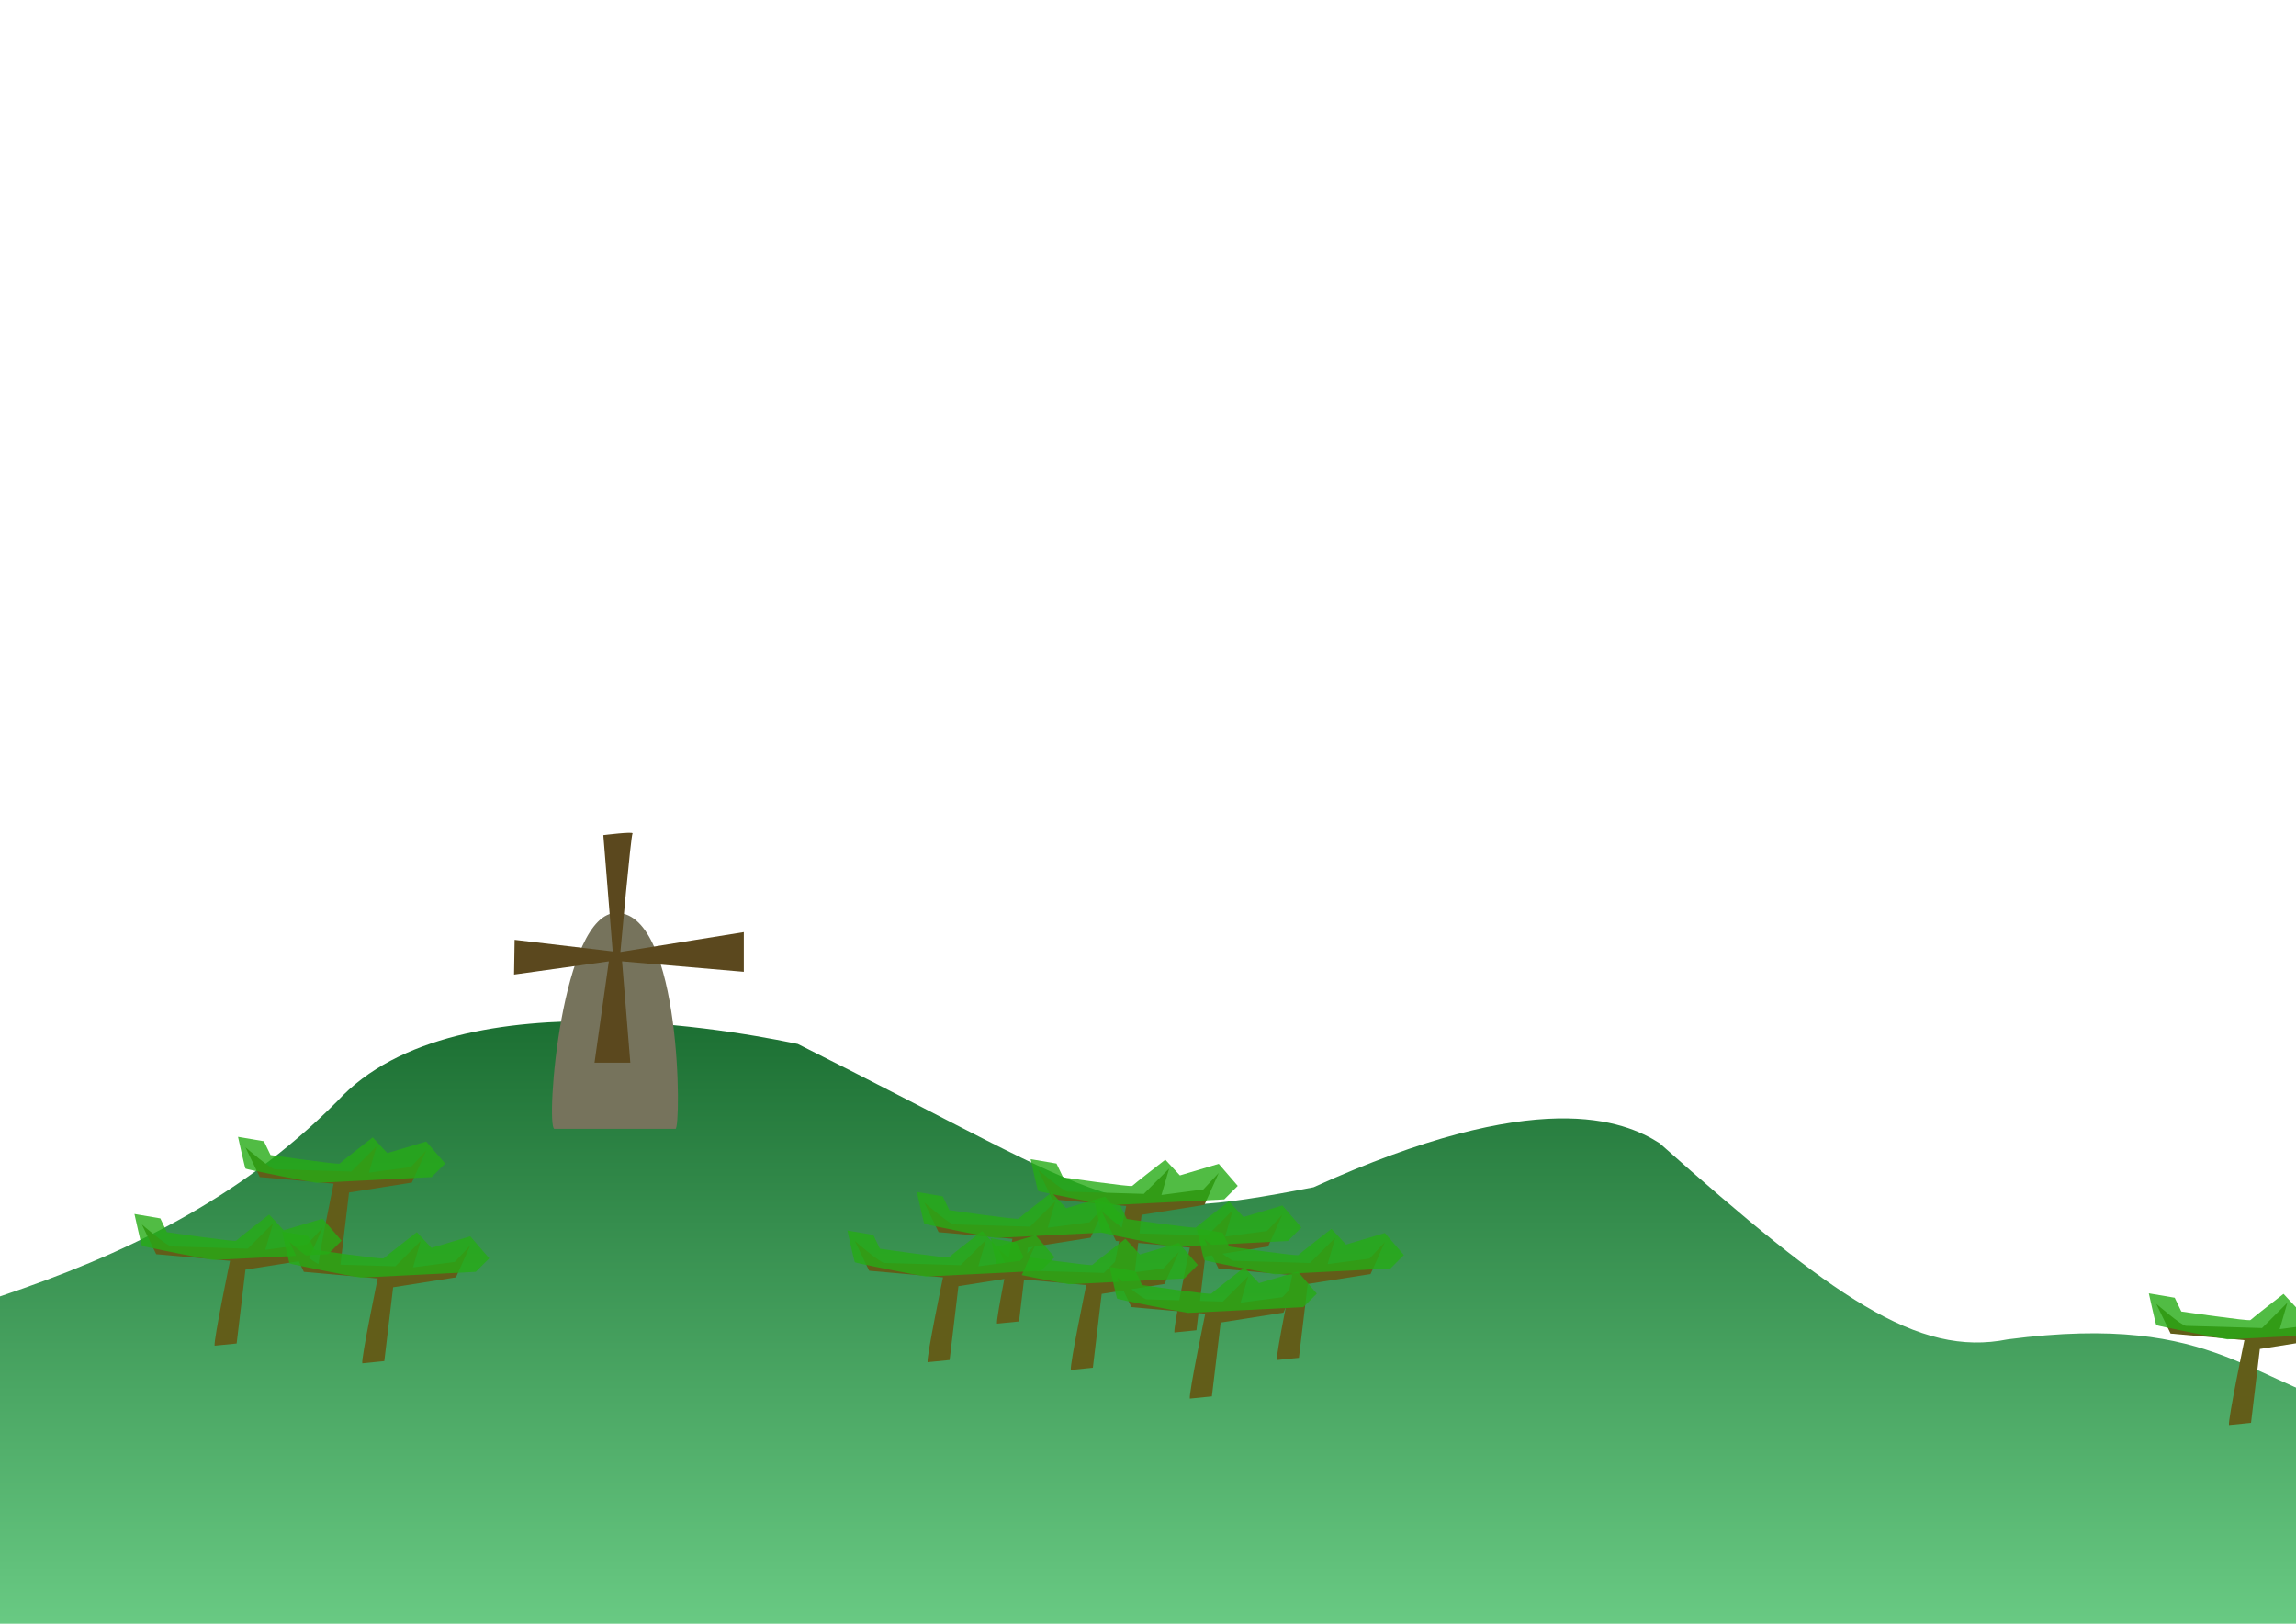 <?xml version="1.0" encoding="UTF-8" standalone="no"?>
<!-- Created with Inkscape (http://www.inkscape.org/) -->
<svg
   xmlns:dc="http://purl.org/dc/elements/1.1/"
   xmlns:cc="http://creativecommons.org/ns#"
   xmlns:rdf="http://www.w3.org/1999/02/22-rdf-syntax-ns#"
   xmlns:svg="http://www.w3.org/2000/svg"
   xmlns="http://www.w3.org/2000/svg"
   xmlns:xlink="http://www.w3.org/1999/xlink"
   xmlns:sodipodi="http://sodipodi.sourceforge.net/DTD/sodipodi-0.dtd"
   xmlns:inkscape="http://www.inkscape.org/namespaces/inkscape"
   width="1052.362"
   height="744.094"
   id="svg3874"
   sodipodi:version="0.32"
   inkscape:version="0.46"
   version="1.0"
   sodipodi:docname="hills.svg"
   inkscape:output_extension="org.inkscape.output.svg.inkscape"
   inkscape:export-filename="/home/siim/dev/magic/img/hills.png"
   inkscape:export-xdpi="90"
   inkscape:export-ydpi="90">
  <defs
     id="defs3876">
    <linearGradient
       id="linearGradient4397">
      <stop
         style="stop-color:#09591f;stop-opacity:1;"
         offset="0"
         id="stop4399" />
      <stop
         style="stop-color:#78dc93;stop-opacity:1;"
         offset="1"
         id="stop4401" />
    </linearGradient>
    <inkscape:perspective
       sodipodi:type="inkscape:persp3d"
       inkscape:vp_x="0 : 526.18109 : 1"
       inkscape:vp_y="0 : 1000 : 0"
       inkscape:vp_z="744.09448 : 526.18109 : 1"
       inkscape:persp3d-origin="372.04724 : 350.78739 : 1"
       id="perspective3882" />
    <linearGradient
       inkscape:collect="always"
       xlink:href="#linearGradient4397"
       id="linearGradient4407"
       x1="0"
       y1="400"
       x2="0"
       y2="800"
       gradientUnits="userSpaceOnUse" />
  </defs>
  <sodipodi:namedview
     id="base"
     pagecolor="#ffffff"
     bordercolor="#666666"
     borderopacity="1.0"
     gridtolerance="10000"
     guidetolerance="10"
     objecttolerance="10"
     inkscape:pageopacity="0.0"
     inkscape:pageshadow="2"
     inkscape:zoom="0.98994949"
     inkscape:cx="1228.2638"
     inkscape:cy="161.45347"
     inkscape:document-units="px"
     inkscape:current-layer="layer1"
     showgrid="false"
     inkscape:window-width="1920"
     inkscape:window-height="1112"
     inkscape:window-x="0"
     inkscape:window-y="29" />
  <g
     inkscape:label="Layer 1"
     inkscape:groupmode="layer"
     id="layer1">
    <path
       style="fill:url(#linearGradient4407);fill-rule:evenodd;stroke:none;stroke-width:1px;stroke-linecap:butt;stroke-linejoin:miter;stroke-opacity:1;fill-opacity:1"
       d="M 0,594.094 C 55.929,575.321 109.328,550.222 154.553,504.688 C 210.039,444.118 353.931,476.154 365.675,478.424 C 514.976,553.193 508.723,562.171 602.051,544.084 C 705.029,497.261 744.46,513.557 760.645,523.881 C 840.359,594.765 878.923,622.102 920.249,613.785 C 1018.337,600.973 1031.424,635.975 1086.924,647.12 C 1235.524,686.207 1241.814,650.15 1267.741,619.846 C 1289.813,604.396 1326.268,453.953 1329.361,443.069 C 1344.645,389.271 1411.197,347.054 1404.112,372.358 C 1445.202,375.217 1489.381,371.209 1507.148,425.896 C 1519.635,504.038 1535.756,542.205 1553.615,561.257 C 1566.603,585.069 1685.94,605.266 1688.975,605.704 C 1740.291,613.106 1830.413,577.625 1829.386,577.419 C 1891.186,555.873 1913.355,609.113 2000,594.094 L 2000,744.094 L 0,744.094 L 0,594.094 z"
       id="path4395"
       sodipodi:nodetypes="ccccccccscccsccccc" />
    <g
       id="g4413">
      <path
         id="path4409"
         d="M 509.117,591.561 C 508.612,589.036 516.188,552.671 516.188,552.671 L 482.348,549.64 L 475.782,536.003 C 475.782,536.003 487.399,546.105 489.419,546.105 C 491.439,546.105 524.269,547.115 524.269,547.115 L 535.886,535.498 L 532.35,547.62 L 551.543,545.094 L 558.614,537.518 L 552.048,552.165 L 523.259,556.711 L 519.218,590.551 L 509.117,591.561 z"
         style="fill:#625d19;fill-rule:evenodd;stroke:none;stroke-width:1px;stroke-linecap:butt;stroke-linejoin:miter;stroke-opacity:1;fill-opacity:1" />
      <path
         id="path4411"
         d="M 475.782,545.726 C 475.403,544.968 472.373,531.205 472.373,531.205 L 484.242,533.225 L 487.272,539.539 C 487.272,539.539 518.461,544.084 518.966,543.453 C 519.471,542.822 534.118,531.457 534.118,531.457 L 540.81,538.655 L 558.614,533.351 L 567.327,543.453 L 561.14,549.64 C 561.14,549.64 509.243,552.292 508.359,552.292 C 507.475,552.292 475.656,546.105 475.782,545.726 z"
         style="fill:#26ab16;fill-rule:evenodd;stroke:none;stroke-width:1px;stroke-linecap:butt;stroke-linejoin:miter;stroke-opacity:1;fill-opacity:1;opacity:0.8" />
    </g>
    <g
       id="g4417"
       transform="translate(-52.149,15.026)">
      <path
         id="path4419"
         d="M 509.117,591.561 C 508.612,589.036 516.188,552.671 516.188,552.671 L 482.348,549.64 L 475.782,536.003 C 475.782,536.003 487.399,546.105 489.419,546.105 C 491.439,546.105 524.269,547.115 524.269,547.115 L 535.886,535.498 L 532.35,547.62 L 551.543,545.094 L 558.614,537.518 L 552.048,552.165 L 523.259,556.711 L 519.218,590.551 L 509.117,591.561 z"
         style="fill:#625d19;fill-opacity:1;fill-rule:evenodd;stroke:none;stroke-width:1px;stroke-linecap:butt;stroke-linejoin:miter;stroke-opacity:1" />
      <path
         id="path4421"
         d="M 475.782,545.726 C 475.403,544.968 472.373,531.205 472.373,531.205 L 484.242,533.225 L 487.272,539.539 C 487.272,539.539 518.461,544.084 518.966,543.453 C 519.471,542.822 534.118,531.457 534.118,531.457 L 540.81,538.655 L 558.614,533.351 L 567.327,543.453 L 561.14,549.64 C 561.14,549.64 509.243,552.292 508.359,552.292 C 507.475,552.292 475.656,546.105 475.782,545.726 z"
         style="opacity:0.8;fill:#26ab16;fill-opacity:1;fill-rule:evenodd;stroke:none;stroke-width:1px;stroke-linecap:butt;stroke-linejoin:miter;stroke-opacity:1" />
    </g>
    <g
       id="g4423"
       transform="translate(29.168,19.067)">
      <path
         id="path4425"
         d="M 509.117,591.561 C 508.612,589.036 516.188,552.671 516.188,552.671 L 482.348,549.64 L 475.782,536.003 C 475.782,536.003 487.399,546.105 489.419,546.105 C 491.439,546.105 524.269,547.115 524.269,547.115 L 535.886,535.498 L 532.35,547.62 L 551.543,545.094 L 558.614,537.518 L 552.048,552.165 L 523.259,556.711 L 519.218,590.551 L 509.117,591.561 z"
         style="fill:#625d19;fill-opacity:1;fill-rule:evenodd;stroke:none;stroke-width:1px;stroke-linecap:butt;stroke-linejoin:miter;stroke-opacity:1" />
      <path
         id="path4427"
         d="M 475.782,545.726 C 475.403,544.968 472.373,531.205 472.373,531.205 L 484.242,533.225 L 487.272,539.539 C 487.272,539.539 518.461,544.084 518.966,543.453 C 519.471,542.822 534.118,531.457 534.118,531.457 L 540.81,538.655 L 558.614,533.351 L 567.327,543.453 L 561.14,549.64 C 561.14,549.64 509.243,552.292 508.359,552.292 C 507.475,552.292 475.656,546.105 475.782,545.726 z"
         style="opacity:0.8;fill:#26ab16;fill-opacity:1;fill-rule:evenodd;stroke:none;stroke-width:1px;stroke-linecap:butt;stroke-linejoin:miter;stroke-opacity:1" />
    </g>
    <g
       id="g4429"
       transform="translate(-18.309,36.239)">
      <path
         id="path4431"
         d="M 509.117,591.561 C 508.612,589.036 516.188,552.671 516.188,552.671 L 482.348,549.64 L 475.782,536.003 C 475.782,536.003 487.399,546.105 489.419,546.105 C 491.439,546.105 524.269,547.115 524.269,547.115 L 535.886,535.498 L 532.35,547.62 L 551.543,545.094 L 558.614,537.518 L 552.048,552.165 L 523.259,556.711 L 519.218,590.551 L 509.117,591.561 z"
         style="fill:#625d19;fill-opacity:1;fill-rule:evenodd;stroke:none;stroke-width:1px;stroke-linecap:butt;stroke-linejoin:miter;stroke-opacity:1" />
      <path
         id="path4433"
         d="M 475.782,545.726 C 475.403,544.968 472.373,531.205 472.373,531.205 L 484.242,533.225 L 487.272,539.539 C 487.272,539.539 518.461,544.084 518.966,543.453 C 519.471,542.822 534.118,531.457 534.118,531.457 L 540.81,538.655 L 558.614,533.351 L 567.327,543.453 L 561.14,549.64 C 561.14,549.64 509.243,552.292 508.359,552.292 C 507.475,552.292 475.656,546.105 475.782,545.726 z"
         style="opacity:0.8;fill:#26ab16;fill-opacity:1;fill-rule:evenodd;stroke:none;stroke-width:1px;stroke-linecap:butt;stroke-linejoin:miter;stroke-opacity:1" />
    </g>
    <g
       id="g4435"
       transform="translate(-83.969,32.704)">
      <path
         id="path4437"
         d="M 509.117,591.561 C 508.612,589.036 516.188,552.671 516.188,552.671 L 482.348,549.64 L 475.782,536.003 C 475.782,536.003 487.399,546.105 489.419,546.105 C 491.439,546.105 524.269,547.115 524.269,547.115 L 535.886,535.498 L 532.35,547.62 L 551.543,545.094 L 558.614,537.518 L 552.048,552.165 L 523.259,556.711 L 519.218,590.551 L 509.117,591.561 z"
         style="fill:#625d19;fill-opacity:1;fill-rule:evenodd;stroke:none;stroke-width:1px;stroke-linecap:butt;stroke-linejoin:miter;stroke-opacity:1" />
      <path
         id="path4439"
         d="M 475.782,545.726 C 475.403,544.968 472.373,531.205 472.373,531.205 L 484.242,533.225 L 487.272,539.539 C 487.272,539.539 518.461,544.084 518.966,543.453 C 519.471,542.822 534.118,531.457 534.118,531.457 L 540.81,538.655 L 558.614,533.351 L 567.327,543.453 L 561.14,549.64 C 561.14,549.64 509.243,552.292 508.359,552.292 C 507.475,552.292 475.656,546.105 475.782,545.726 z"
         style="opacity:0.8;fill:#26ab16;fill-opacity:1;fill-rule:evenodd;stroke:none;stroke-width:1px;stroke-linecap:butt;stroke-linejoin:miter;stroke-opacity:1" />
    </g>
    <g
       id="g4441"
       transform="translate(76.14,31.694)">
      <path
         id="path4443"
         d="M 509.117,591.561 C 508.612,589.036 516.188,552.671 516.188,552.671 L 482.348,549.64 L 475.782,536.003 C 475.782,536.003 487.399,546.105 489.419,546.105 C 491.439,546.105 524.269,547.115 524.269,547.115 L 535.886,535.498 L 532.35,547.62 L 551.543,545.094 L 558.614,537.518 L 552.048,552.165 L 523.259,556.711 L 519.218,590.551 L 509.117,591.561 z"
         style="fill:#625d19;fill-opacity:1;fill-rule:evenodd;stroke:none;stroke-width:1px;stroke-linecap:butt;stroke-linejoin:miter;stroke-opacity:1" />
      <path
         id="path4445"
         d="M 475.782,545.726 C 475.403,544.968 472.373,531.205 472.373,531.205 L 484.242,533.225 L 487.272,539.539 C 487.272,539.539 518.461,544.084 518.966,543.453 C 519.471,542.822 534.118,531.457 534.118,531.457 L 540.81,538.655 L 558.614,533.351 L 567.327,543.453 L 561.14,549.64 C 561.14,549.64 509.243,552.292 508.359,552.292 C 507.475,552.292 475.656,546.105 475.782,545.726 z"
         style="opacity:0.8;fill:#26ab16;fill-opacity:1;fill-rule:evenodd;stroke:none;stroke-width:1px;stroke-linecap:butt;stroke-linejoin:miter;stroke-opacity:1" />
    </g>
    <g
       id="g4447"
       transform="translate(36.239,49.371)">
      <path
         id="path4449"
         d="M 509.117,591.561 C 508.612,589.036 516.188,552.671 516.188,552.671 L 482.348,549.64 L 475.782,536.003 C 475.782,536.003 487.399,546.105 489.419,546.105 C 491.439,546.105 524.269,547.115 524.269,547.115 L 535.886,535.498 L 532.35,547.62 L 551.543,545.094 L 558.614,537.518 L 552.048,552.165 L 523.259,556.711 L 519.218,590.551 L 509.117,591.561 z"
         style="fill:#625d19;fill-opacity:1;fill-rule:evenodd;stroke:none;stroke-width:1px;stroke-linecap:butt;stroke-linejoin:miter;stroke-opacity:1" />
      <path
         id="path4451"
         d="M 475.782,545.726 C 475.403,544.968 472.373,531.205 472.373,531.205 L 484.242,533.225 L 487.272,539.539 C 487.272,539.539 518.461,544.084 518.966,543.453 C 519.471,542.822 534.118,531.457 534.118,531.457 L 540.81,538.655 L 558.614,533.351 L 567.327,543.453 L 561.14,549.64 C 561.14,549.64 509.243,552.292 508.359,552.292 C 507.475,552.292 475.656,546.105 475.782,545.726 z"
         style="opacity:0.8;fill:#26ab16;fill-opacity:1;fill-rule:evenodd;stroke:none;stroke-width:1px;stroke-linecap:butt;stroke-linejoin:miter;stroke-opacity:1" />
    </g>
    <g
       id="g4453"
       transform="translate(1044.877,33.209)">
      <path
         id="path4455"
         d="M 509.117,591.561 C 508.612,589.036 516.188,552.671 516.188,552.671 L 482.348,549.64 L 475.782,536.003 C 475.782,536.003 487.399,546.105 489.419,546.105 C 491.439,546.105 524.269,547.115 524.269,547.115 L 535.886,535.498 L 532.35,547.62 L 551.543,545.094 L 558.614,537.518 L 552.048,552.165 L 523.259,556.711 L 519.218,590.551 L 509.117,591.561 z"
         style="fill:#625d19;fill-opacity:1;fill-rule:evenodd;stroke:none;stroke-width:1px;stroke-linecap:butt;stroke-linejoin:miter;stroke-opacity:1" />
      <path
         id="path4457"
         d="M 475.782,545.726 C 475.403,544.968 472.373,531.205 472.373,531.205 L 484.242,533.225 L 487.272,539.539 C 487.272,539.539 518.461,544.084 518.966,543.453 C 519.471,542.822 534.118,531.457 534.118,531.457 L 540.81,538.655 L 558.614,533.351 L 567.327,543.453 L 561.14,549.64 C 561.14,549.64 509.243,552.292 508.359,552.292 C 507.475,552.292 475.656,546.105 475.782,545.726 z"
         style="opacity:0.8;fill:#26ab16;fill-opacity:1;fill-rule:evenodd;stroke:none;stroke-width:1px;stroke-linecap:butt;stroke-linejoin:miter;stroke-opacity:1" />
    </g>
    <g
       id="g4459"
       transform="translate(1104.476,54.422)">
      <path
         id="path4461"
         d="M 509.117,591.561 C 508.612,589.036 516.188,552.671 516.188,552.671 L 482.348,549.64 L 475.782,536.003 C 475.782,536.003 487.399,546.105 489.419,546.105 C 491.439,546.105 524.269,547.115 524.269,547.115 L 535.886,535.498 L 532.35,547.62 L 551.543,545.094 L 558.614,537.518 L 552.048,552.165 L 523.259,556.711 L 519.218,590.551 L 509.117,591.561 z"
         style="fill:#625d19;fill-opacity:1;fill-rule:evenodd;stroke:none;stroke-width:1px;stroke-linecap:butt;stroke-linejoin:miter;stroke-opacity:1" />
      <path
         id="path4463"
         d="M 475.782,545.726 C 475.403,544.968 472.373,531.205 472.373,531.205 L 484.242,533.225 L 487.272,539.539 C 487.272,539.539 518.461,544.084 518.966,543.453 C 519.471,542.822 534.118,531.457 534.118,531.457 L 540.81,538.655 L 558.614,533.351 L 567.327,543.453 L 561.14,549.64 C 561.14,549.64 509.243,552.292 508.359,552.292 C 507.475,552.292 475.656,546.105 475.782,545.726 z"
         style="opacity:0.8;fill:#26ab16;fill-opacity:1;fill-rule:evenodd;stroke:none;stroke-width:1px;stroke-linecap:butt;stroke-linejoin:miter;stroke-opacity:1" />
    </g>
    <g
       id="g4465"
       transform="translate(1052.958,66.544)">
      <path
         id="path4467"
         d="M 509.117,591.561 C 508.612,589.036 516.188,552.671 516.188,552.671 L 482.348,549.64 L 475.782,536.003 C 475.782,536.003 487.399,546.105 489.419,546.105 C 491.439,546.105 524.269,547.115 524.269,547.115 L 535.886,535.498 L 532.35,547.62 L 551.543,545.094 L 558.614,537.518 L 552.048,552.165 L 523.259,556.711 L 519.218,590.551 L 509.117,591.561 z"
         style="fill:#625d19;fill-opacity:1;fill-rule:evenodd;stroke:none;stroke-width:1px;stroke-linecap:butt;stroke-linejoin:miter;stroke-opacity:1" />
      <path
         id="path4469"
         d="M 475.782,545.726 C 475.403,544.968 472.373,531.205 472.373,531.205 L 484.242,533.225 L 487.272,539.539 C 487.272,539.539 518.461,544.084 518.966,543.453 C 519.471,542.822 534.118,531.457 534.118,531.457 L 540.81,538.655 L 558.614,533.351 L 567.327,543.453 L 561.14,549.64 C 561.14,549.64 509.243,552.292 508.359,552.292 C 507.475,552.292 475.656,546.105 475.782,545.726 z"
         style="opacity:0.8;fill:#26ab16;fill-opacity:1;fill-rule:evenodd;stroke:none;stroke-width:1px;stroke-linecap:butt;stroke-linejoin:miter;stroke-opacity:1" />
    </g>
    <g
       id="g4471"
       transform="translate(1001.44,79.676)">
      <path
         id="path4473"
         d="M 509.117,591.561 C 508.612,589.036 516.188,552.671 516.188,552.671 L 482.348,549.64 L 475.782,536.003 C 475.782,536.003 487.399,546.105 489.419,546.105 C 491.439,546.105 524.269,547.115 524.269,547.115 L 535.886,535.498 L 532.35,547.62 L 551.543,545.094 L 558.614,537.518 L 552.048,552.165 L 523.259,556.711 L 519.218,590.551 L 509.117,591.561 z"
         style="fill:#625d19;fill-opacity:1;fill-rule:evenodd;stroke:none;stroke-width:1px;stroke-linecap:butt;stroke-linejoin:miter;stroke-opacity:1" />
      <path
         id="path4475"
         d="M 475.782,545.726 C 475.403,544.968 472.373,531.205 472.373,531.205 L 484.242,533.225 L 487.272,539.539 C 487.272,539.539 518.461,544.084 518.966,543.453 C 519.471,542.822 534.118,531.457 534.118,531.457 L 540.81,538.655 L 558.614,533.351 L 567.327,543.453 L 561.14,549.64 C 561.14,549.64 509.243,552.292 508.359,552.292 C 507.475,552.292 475.656,546.105 475.782,545.726 z"
         style="opacity:0.8;fill:#26ab16;fill-opacity:1;fill-rule:evenodd;stroke:none;stroke-width:1px;stroke-linecap:butt;stroke-linejoin:miter;stroke-opacity:1" />
    </g>
    <g
       id="g4477"
       transform="translate(512.526,61.493)">
      <path
         id="path4479"
         d="M 509.117,591.561 C 508.612,589.036 516.188,552.671 516.188,552.671 L 482.348,549.64 L 475.782,536.003 C 475.782,536.003 487.399,546.105 489.419,546.105 C 491.439,546.105 524.269,547.115 524.269,547.115 L 535.886,535.498 L 532.35,547.62 L 551.543,545.094 L 558.614,537.518 L 552.048,552.165 L 523.259,556.711 L 519.218,590.551 L 509.117,591.561 z"
         style="fill:#625d19;fill-opacity:1;fill-rule:evenodd;stroke:none;stroke-width:1px;stroke-linecap:butt;stroke-linejoin:miter;stroke-opacity:1" />
      <path
         id="path4481"
         d="M 475.782,545.726 C 475.403,544.968 472.373,531.205 472.373,531.205 L 484.242,533.225 L 487.272,539.539 C 487.272,539.539 518.461,544.084 518.966,543.453 C 519.471,542.822 534.118,531.457 534.118,531.457 L 540.81,538.655 L 558.614,533.351 L 567.327,543.453 L 561.14,549.64 C 561.14,549.64 509.243,552.292 508.359,552.292 C 507.475,552.292 475.656,546.105 475.782,545.726 z"
         style="opacity:0.8;fill:#26ab16;fill-opacity:1;fill-rule:evenodd;stroke:none;stroke-width:1px;stroke-linecap:butt;stroke-linejoin:miter;stroke-opacity:1" />
    </g>
    <g
       id="g4483"
       transform="translate(1396.41,84.727)">
      <path
         id="path4485"
         d="M 509.117,591.561 C 508.612,589.036 516.188,552.671 516.188,552.671 L 482.348,549.64 L 475.782,536.003 C 475.782,536.003 487.399,546.105 489.419,546.105 C 491.439,546.105 524.269,547.115 524.269,547.115 L 535.886,535.498 L 532.35,547.62 L 551.543,545.094 L 558.614,537.518 L 552.048,552.165 L 523.259,556.711 L 519.218,590.551 L 509.117,591.561 z"
         style="fill:#625d19;fill-opacity:1;fill-rule:evenodd;stroke:none;stroke-width:1px;stroke-linecap:butt;stroke-linejoin:miter;stroke-opacity:1" />
      <path
         id="path4487"
         d="M 475.782,545.726 C 475.403,544.968 472.373,531.205 472.373,531.205 L 484.242,533.225 L 487.272,539.539 C 487.272,539.539 518.461,544.084 518.966,543.453 C 519.471,542.822 534.118,531.457 534.118,531.457 L 540.81,538.655 L 558.614,533.351 L 567.327,543.453 L 561.14,549.64 C 561.14,549.64 509.243,552.292 508.359,552.292 C 507.475,552.292 475.656,546.105 475.782,545.726 z"
         style="opacity:0.8;fill:#26ab16;fill-opacity:1;fill-rule:evenodd;stroke:none;stroke-width:1px;stroke-linecap:butt;stroke-linejoin:miter;stroke-opacity:1" />
    </g>
    <g
       id="g4489"
       transform="translate(-363.276,-10.228)">
      <path
         id="path4491"
         d="M 509.117,591.561 C 508.612,589.036 516.188,552.671 516.188,552.671 L 482.348,549.64 L 475.782,536.003 C 475.782,536.003 487.399,546.105 489.419,546.105 C 491.439,546.105 524.269,547.115 524.269,547.115 L 535.886,535.498 L 532.35,547.62 L 551.543,545.094 L 558.614,537.518 L 552.048,552.165 L 523.259,556.711 L 519.218,590.551 L 509.117,591.561 z"
         style="fill:#625d19;fill-opacity:1;fill-rule:evenodd;stroke:none;stroke-width:1px;stroke-linecap:butt;stroke-linejoin:miter;stroke-opacity:1" />
      <path
         id="path4493"
         d="M 475.782,545.726 C 475.403,544.968 472.373,531.205 472.373,531.205 L 484.242,533.225 L 487.272,539.539 C 487.272,539.539 518.461,544.084 518.966,543.453 C 519.471,542.822 534.118,531.457 534.118,531.457 L 540.81,538.655 L 558.614,533.351 L 567.327,543.453 L 561.14,549.64 C 561.14,549.64 509.243,552.292 508.359,552.292 C 507.475,552.292 475.656,546.105 475.782,545.726 z"
         style="opacity:0.8;fill:#26ab16;fill-opacity:1;fill-rule:evenodd;stroke:none;stroke-width:1px;stroke-linecap:butt;stroke-linejoin:miter;stroke-opacity:1" />
    </g>
    <g
       id="g4495"
       transform="translate(-410.753,25.128)">
      <path
         id="path4497"
         d="M 509.117,591.561 C 508.612,589.036 516.188,552.671 516.188,552.671 L 482.348,549.64 L 475.782,536.003 C 475.782,536.003 487.399,546.105 489.419,546.105 C 491.439,546.105 524.269,547.115 524.269,547.115 L 535.886,535.498 L 532.35,547.62 L 551.543,545.094 L 558.614,537.518 L 552.048,552.165 L 523.259,556.711 L 519.218,590.551 L 509.117,591.561 z"
         style="fill:#625d19;fill-opacity:1;fill-rule:evenodd;stroke:none;stroke-width:1px;stroke-linecap:butt;stroke-linejoin:miter;stroke-opacity:1" />
      <path
         id="path4499"
         d="M 475.782,545.726 C 475.403,544.968 472.373,531.205 472.373,531.205 L 484.242,533.225 L 487.272,539.539 C 487.272,539.539 518.461,544.084 518.966,543.453 C 519.471,542.822 534.118,531.457 534.118,531.457 L 540.81,538.655 L 558.614,533.351 L 567.327,543.453 L 561.14,549.64 C 561.14,549.64 509.243,552.292 508.359,552.292 C 507.475,552.292 475.656,546.105 475.782,545.726 z"
         style="opacity:0.8;fill:#26ab16;fill-opacity:1;fill-rule:evenodd;stroke:none;stroke-width:1px;stroke-linecap:butt;stroke-linejoin:miter;stroke-opacity:1" />
    </g>
    <g
       id="g4501"
       transform="translate(-343.073,33.209)">
      <path
         id="path4503"
         d="M 509.117,591.561 C 508.612,589.036 516.188,552.671 516.188,552.671 L 482.348,549.64 L 475.782,536.003 C 475.782,536.003 487.399,546.105 489.419,546.105 C 491.439,546.105 524.269,547.115 524.269,547.115 L 535.886,535.498 L 532.35,547.62 L 551.543,545.094 L 558.614,537.518 L 552.048,552.165 L 523.259,556.711 L 519.218,590.551 L 509.117,591.561 z"
         style="fill:#625d19;fill-opacity:1;fill-rule:evenodd;stroke:none;stroke-width:1px;stroke-linecap:butt;stroke-linejoin:miter;stroke-opacity:1" />
      <path
         id="path4505"
         d="M 475.782,545.726 C 475.403,544.968 472.373,531.205 472.373,531.205 L 484.242,533.225 L 487.272,539.539 C 487.272,539.539 518.461,544.084 518.966,543.453 C 519.471,542.822 534.118,531.457 534.118,531.457 L 540.81,538.655 L 558.614,533.351 L 567.327,543.453 L 561.14,549.64 C 561.14,549.64 509.243,552.292 508.359,552.292 C 507.475,552.292 475.656,546.105 475.782,545.726 z"
         style="opacity:0.8;fill:#26ab16;fill-opacity:1;fill-rule:evenodd;stroke:none;stroke-width:1px;stroke-linecap:butt;stroke-linejoin:miter;stroke-opacity:1" />
    </g>
    <path
       style="fill:#76735c;fill-rule:evenodd;stroke:none;stroke-width:1px;stroke-linecap:butt;stroke-linejoin:miter;stroke-opacity:1;fill-opacity:1"
       d="M 254.053,517.315 C 249.998,515.904 257.26,417.846 282.843,418.32 C 312.434,418.869 312.315,517.173 309.612,517.315 L 254.053,517.315 z"
       id="path4507"
       sodipodi:nodetypes="cscc" />
    <path
       style="fill:#5b481e;fill-rule:evenodd;stroke:none;stroke-width:1px;stroke-linecap:butt;stroke-linejoin:miter;stroke-opacity:1;fill-opacity:1"
       d="M 280.822,435.998 L 276.529,382.712 C 276.529,382.712 290.671,380.945 289.914,381.955 C 289.156,382.965 284.358,436.25 284.358,436.25 L 340.926,427.159 L 340.926,445.342 L 285.116,440.544 L 288.904,487.011 L 272.489,487.011 L 279.055,440.544 L 235.618,446.605 L 235.871,430.695 L 280.822,435.998 z"
       id="path4509" />
    <path
       style="fill:#ab7b30;fill-rule:evenodd;stroke:none;stroke-width:1px;stroke-linecap:butt;stroke-linejoin:miter;stroke-opacity:1;fill-opacity:1"
       d="M 1336.937,472.869 L 1272.287,471.858 L 1271.277,481.96 L 1336.432,482.465 L 1336.937,472.869 z"
       id="path4511" />
    <path
       style="fill:#626262;fill-rule:evenodd;stroke:none;stroke-width:1px;stroke-linecap:butt;stroke-linejoin:miter;stroke-opacity:1;fill-opacity:1"
       d="M 1274.307,482.465 C 1289.46,497.112 1307.642,540.044 1307.642,540.044 L 1335.422,481.96 L 1274.307,482.465 z"
       id="path4513" />
  </g>
</svg>
